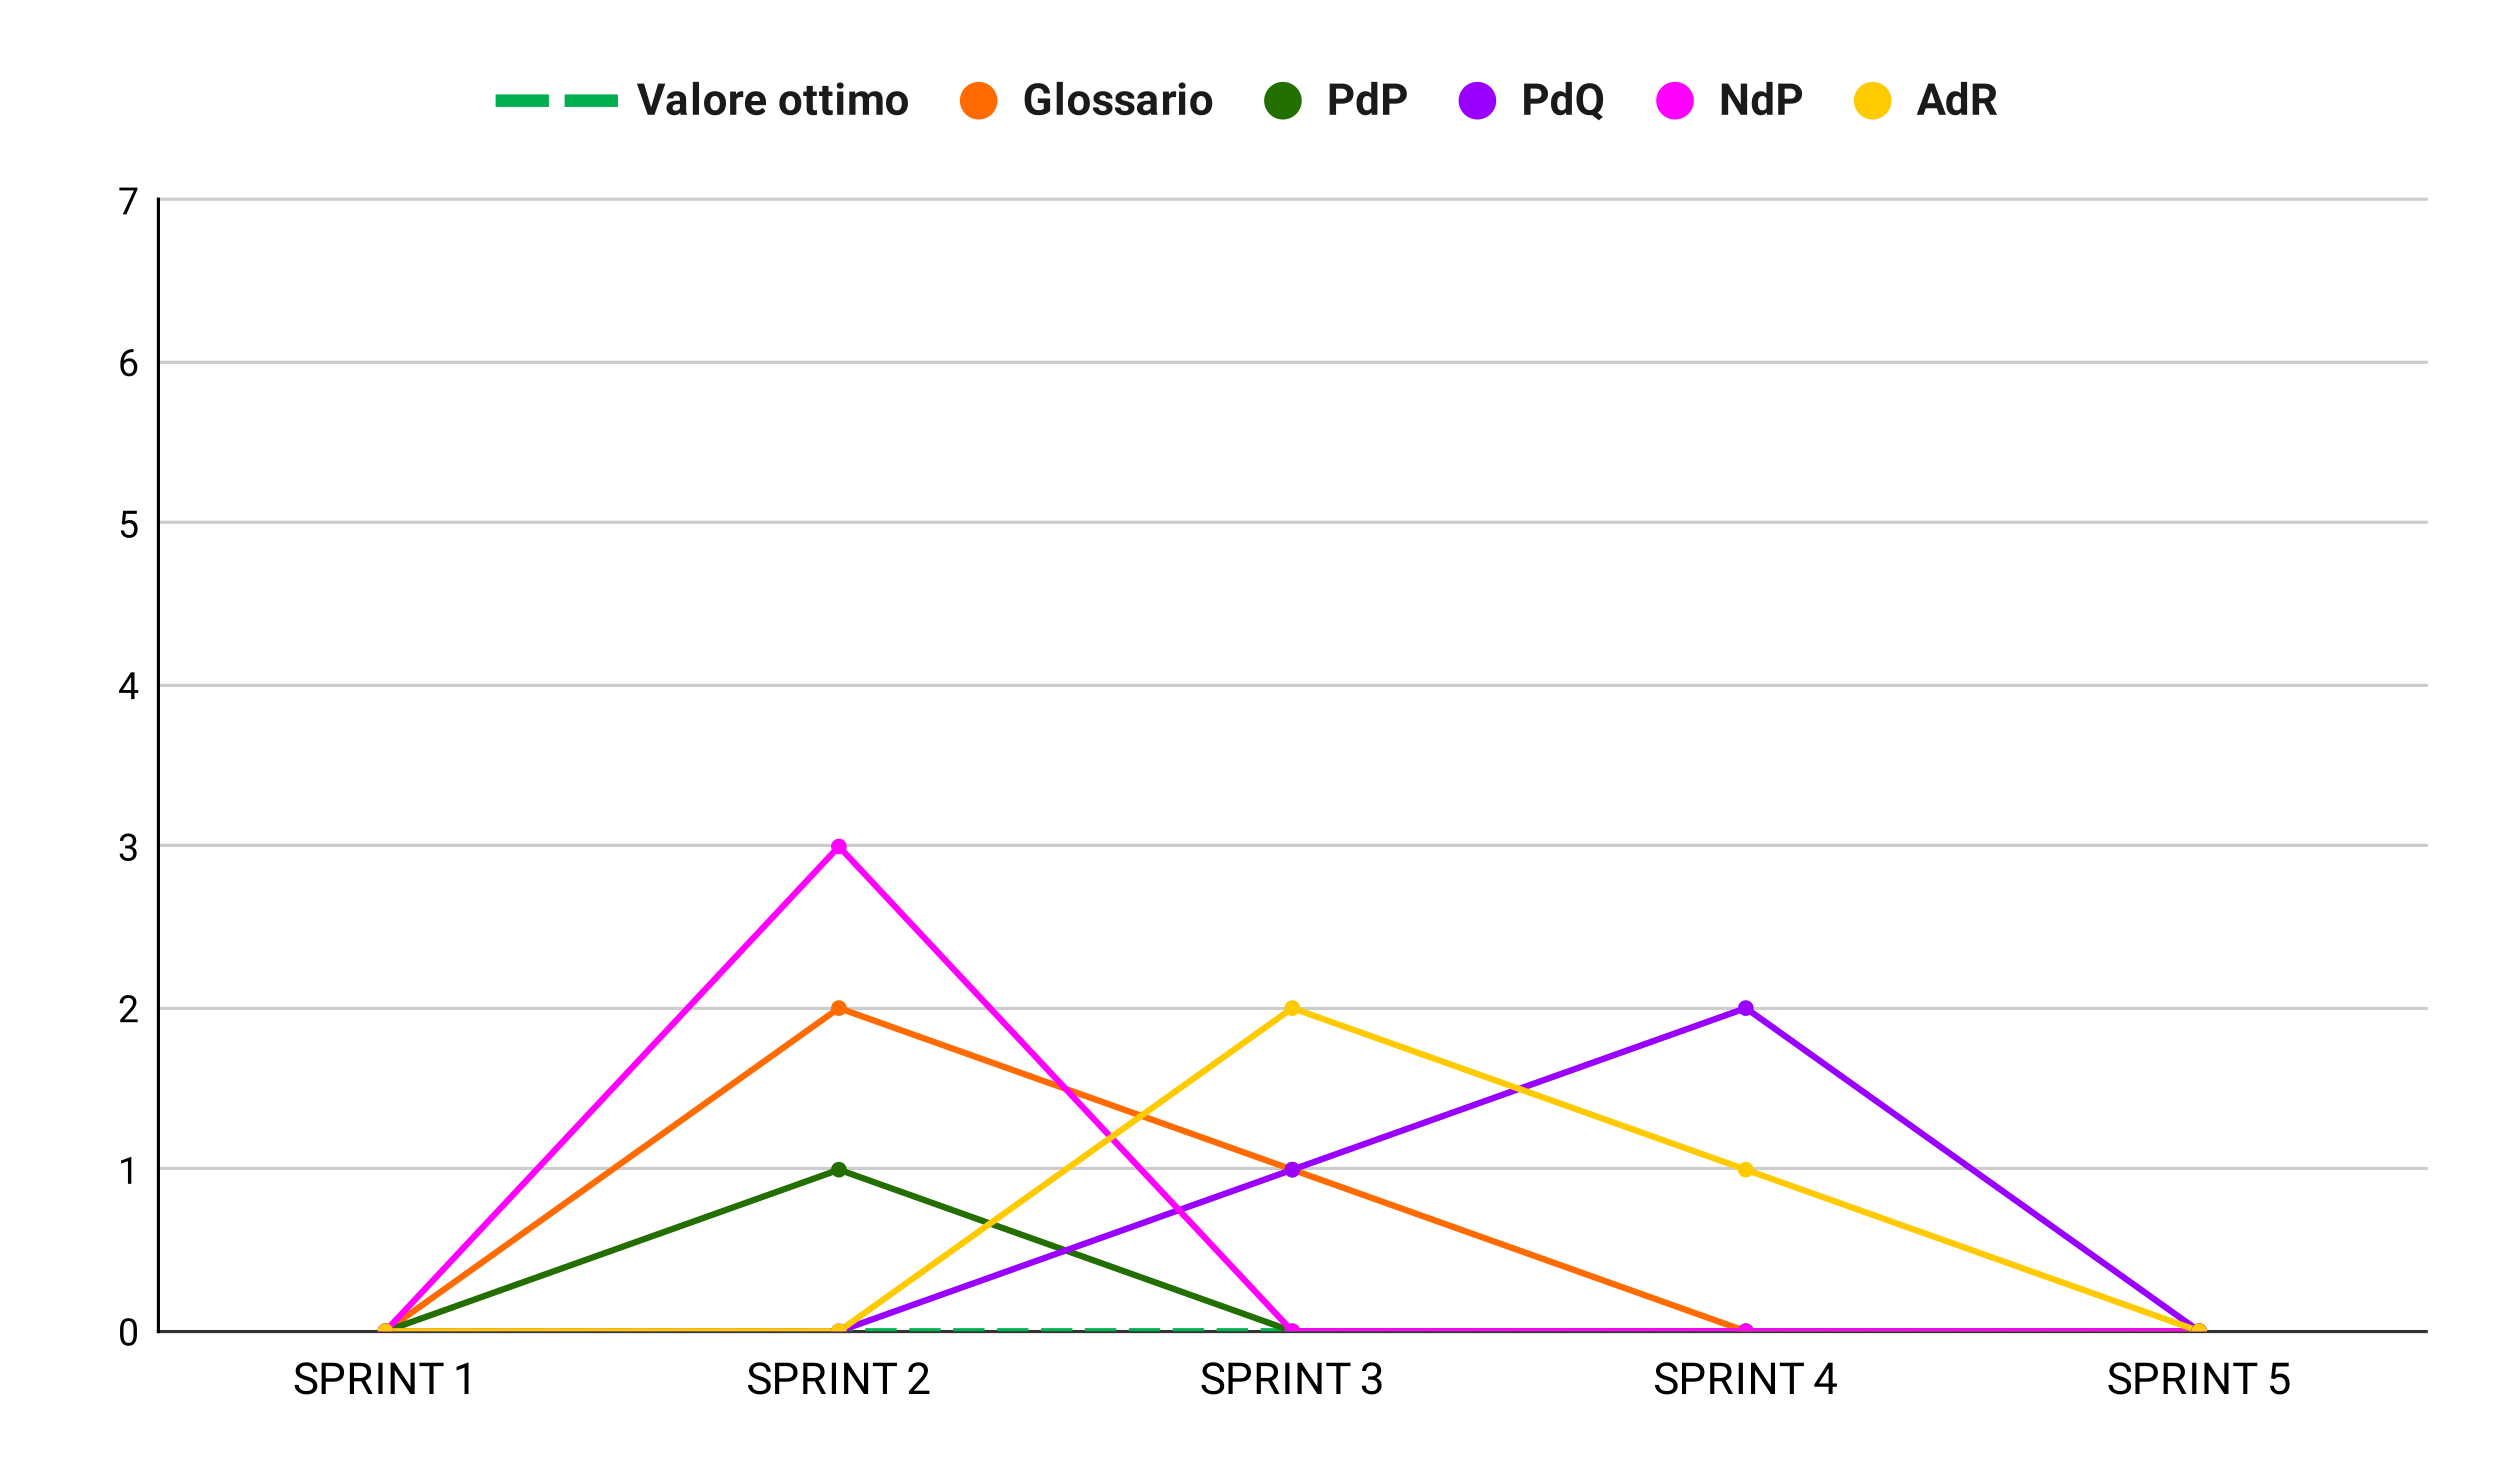 <svg version="1.1" viewBox="0.0 0.0 797.0 472.0" fill="none" stroke="none" stroke-linecap="square" stroke-miterlimit="10" width="797" height="472" xmlns:xlink="http://www.w3.org/1999/xlink" xmlns="http://www.w3.org/2000/svg"><path fill="#ffffff" d="M0 0L797.0 0L797.0 472.0L0 472.0L0 0Z" fill-rule="nonzero"/><path stroke="#333333" stroke-width="1.0" stroke-linecap="butt" d="M50.5 424.5L773.5 424.5" fill-rule="nonzero"/><path stroke="#cccccc" stroke-width="1.0" stroke-linecap="butt" d="M50.5 372.5L773.5 372.5" fill-rule="nonzero"/><path stroke="#cccccc" stroke-width="1.0" stroke-linecap="butt" d="M50.5 321.5L773.5 321.5" fill-rule="nonzero"/><path stroke="#cccccc" stroke-width="1.0" stroke-linecap="butt" d="M50.5 269.5L773.5 269.5" fill-rule="nonzero"/><path stroke="#cccccc" stroke-width="1.0" stroke-linecap="butt" d="M50.5 218.5L773.5 218.5" fill-rule="nonzero"/><path stroke="#cccccc" stroke-width="1.0" stroke-linecap="butt" d="M50.5 166.5L773.5 166.5" fill-rule="nonzero"/><path stroke="#cccccc" stroke-width="1.0" stroke-linecap="butt" d="M50.5 115.5L773.5 115.5" fill-rule="nonzero"/><path stroke="#cccccc" stroke-width="1.0" stroke-linecap="butt" d="M50.5 63.5L773.5 63.5" fill-rule="nonzero"/><path stroke="#000000" stroke-width="1.0" stroke-linecap="butt" d="M50.5 424.5L50.5 63.5" fill-rule="nonzero"/><clipPath id="id_0"><path d="M50.6 63.833L773.4 63.833L773.4 424.4L50.6 424.4L50.6 63.833Z" clip-rule="nonzero"/></clipPath><path stroke="#00b050" stroke-width="2.0" stroke-linecap="butt" stroke-dasharray="8.0,6.0" clip-path="url(#id_0)" d="M122.88 424.4L267.44 424.4L412.0 424.4L556.56 424.4L701.12 424.4" fill-rule="nonzero"/><path stroke="#ff6b00" stroke-width="2.0" stroke-linecap="butt" clip-path="url(#id_0)" d="M122.88 424.4L267.44 321.381L412.0 372.89L556.56 424.4L701.12 424.4" fill-rule="nonzero"/><path stroke="#226f00" stroke-width="2.0" stroke-linecap="butt" clip-path="url(#id_0)" d="M122.88 424.4L267.44 372.89L412.0 424.4L556.56 424.4L701.12 424.4" fill-rule="nonzero"/><path stroke="#9900ff" stroke-width="2.0" stroke-linecap="butt" clip-path="url(#id_0)" d="M122.88 424.4L267.44 424.4L412.0 372.89L556.56 321.381L701.12 424.4" fill-rule="nonzero"/><path stroke="#ff00ff" stroke-width="2.0" stroke-linecap="butt" clip-path="url(#id_0)" d="M122.88 424.4L267.44 269.871L412.0 424.4L556.56 424.4L701.12 424.4" fill-rule="nonzero"/><path stroke="#ffcb00" stroke-width="2.0" stroke-linecap="butt" clip-path="url(#id_0)" d="M122.88 424.4L267.44 424.4L412.0 321.381L556.56 372.89L701.12 424.4" fill-rule="nonzero"/><path fill="#000000" fill-opacity="0.0" clip-path="url(#id_0)" d="M125.88 424.4C125.88 426.057 124.537 427.4 122.88 427.4C121.223 427.4 119.88 426.057 119.88 424.4C119.88 422.743 121.223 421.4 122.88 421.4C124.537 421.4 125.88 422.743 125.88 424.4Z" fill-rule="nonzero"/><path fill="#000000" fill-opacity="0.0" clip-path="url(#id_0)" d="M270.44 424.4C270.44 426.057 269.097 427.4 267.44 427.4C265.783 427.4 264.44 426.057 264.44 424.4C264.44 422.743 265.783 421.4 267.44 421.4C269.097 421.4 270.44 422.743 270.44 424.4Z" fill-rule="nonzero"/><path fill="#000000" fill-opacity="0.0" clip-path="url(#id_0)" d="M415.0 424.4C415.0 426.057 413.657 427.4 412.0 427.4C410.343 427.4 409.0 426.057 409.0 424.4C409.0 422.743 410.343 421.4 412.0 421.4C413.657 421.4 415.0 422.743 415.0 424.4Z" fill-rule="nonzero"/><path fill="#000000" fill-opacity="0.0" clip-path="url(#id_0)" d="M559.56 424.4C559.56 426.057 558.217 427.4 556.56 427.4C554.903 427.4 553.56 426.057 553.56 424.4C553.56 422.743 554.903 421.4 556.56 421.4C558.217 421.4 559.56 422.743 559.56 424.4Z" fill-rule="nonzero"/><path fill="#000000" fill-opacity="0.0" clip-path="url(#id_0)" d="M704.12 424.4C704.12 426.057 702.777 427.4 701.12 427.4C699.463 427.4 698.12 426.057 698.12 424.4C698.12 422.743 699.463 421.4 701.12 421.4C702.777 421.4 704.12 422.743 704.12 424.4Z" fill-rule="nonzero"/><path fill="#ff6b00" clip-path="url(#id_0)" d="M125.38 424.4C125.38 425.781 124.261 426.9 122.88 426.9C121.499 426.9 120.38 425.781 120.38 424.4C120.38 423.019 121.499 421.9 122.88 421.9C124.261 421.9 125.38 423.019 125.38 424.4Z" fill-rule="nonzero"/><path fill="#ff6b00" clip-path="url(#id_0)" d="M269.94 321.381C269.94 322.762 268.821 323.881 267.44 323.881C266.059 323.881 264.94 322.762 264.94 321.381C264.94 320 266.059 318.881 267.44 318.881C268.821 318.881 269.94 320 269.94 321.381Z" fill-rule="nonzero"/><path fill="#ff6b00" clip-path="url(#id_0)" d="M414.5 372.89C414.5 374.271 413.381 375.39 412.0 375.39C410.619 375.39 409.5 374.271 409.5 372.89C409.5 371.51 410.619 370.39 412.0 370.39C413.381 370.39 414.5 371.51 414.5 372.89Z" fill-rule="nonzero"/><path fill="#ff6b00" clip-path="url(#id_0)" d="M559.06 424.4C559.06 425.781 557.941 426.9 556.56 426.9C555.179 426.9 554.06 425.781 554.06 424.4C554.06 423.019 555.179 421.9 556.56 421.9C557.941 421.9 559.06 423.019 559.06 424.4Z" fill-rule="nonzero"/><path fill="#ff6b00" clip-path="url(#id_0)" d="M703.62 424.4C703.62 425.781 702.501 426.9 701.12 426.9C699.739 426.9 698.62 425.781 698.62 424.4C698.62 423.019 699.739 421.9 701.12 421.9C702.501 421.9 703.62 423.019 703.62 424.4Z" fill-rule="nonzero"/><path fill="#226f00" clip-path="url(#id_0)" d="M125.38 424.4C125.38 425.781 124.261 426.9 122.88 426.9C121.499 426.9 120.38 425.781 120.38 424.4C120.38 423.019 121.499 421.9 122.88 421.9C124.261 421.9 125.38 423.019 125.38 424.4Z" fill-rule="nonzero"/><path fill="#226f00" clip-path="url(#id_0)" d="M269.94 372.89C269.94 374.271 268.821 375.39 267.44 375.39C266.059 375.39 264.94 374.271 264.94 372.89C264.94 371.51 266.059 370.39 267.44 370.39C268.821 370.39 269.94 371.51 269.94 372.89Z" fill-rule="nonzero"/><path fill="#226f00" clip-path="url(#id_0)" d="M414.5 424.4C414.5 425.781 413.381 426.9 412.0 426.9C410.619 426.9 409.5 425.781 409.5 424.4C409.5 423.019 410.619 421.9 412.0 421.9C413.381 421.9 414.5 423.019 414.5 424.4Z" fill-rule="nonzero"/><path fill="#226f00" clip-path="url(#id_0)" d="M559.06 424.4C559.06 425.781 557.941 426.9 556.56 426.9C555.179 426.9 554.06 425.781 554.06 424.4C554.06 423.019 555.179 421.9 556.56 421.9C557.941 421.9 559.06 423.019 559.06 424.4Z" fill-rule="nonzero"/><path fill="#226f00" clip-path="url(#id_0)" d="M703.62 424.4C703.62 425.781 702.501 426.9 701.12 426.9C699.739 426.9 698.62 425.781 698.62 424.4C698.62 423.019 699.739 421.9 701.12 421.9C702.501 421.9 703.62 423.019 703.62 424.4Z" fill-rule="nonzero"/><path fill="#9900ff" clip-path="url(#id_0)" d="M125.38 424.4C125.38 425.781 124.261 426.9 122.88 426.9C121.499 426.9 120.38 425.781 120.38 424.4C120.38 423.019 121.499 421.9 122.88 421.9C124.261 421.9 125.38 423.019 125.38 424.4Z" fill-rule="nonzero"/><path fill="#9900ff" clip-path="url(#id_0)" d="M269.94 424.4C269.94 425.781 268.821 426.9 267.44 426.9C266.059 426.9 264.94 425.781 264.94 424.4C264.94 423.019 266.059 421.9 267.44 421.9C268.821 421.9 269.94 423.019 269.94 424.4Z" fill-rule="nonzero"/><path fill="#9900ff" clip-path="url(#id_0)" d="M414.5 372.89C414.5 374.271 413.381 375.39 412.0 375.39C410.619 375.39 409.5 374.271 409.5 372.89C409.5 371.51 410.619 370.39 412.0 370.39C413.381 370.39 414.5 371.51 414.5 372.89Z" fill-rule="nonzero"/><path fill="#9900ff" clip-path="url(#id_0)" d="M559.06 321.381C559.06 322.762 557.941 323.881 556.56 323.881C555.179 323.881 554.06 322.762 554.06 321.381C554.06 320 555.179 318.881 556.56 318.881C557.941 318.881 559.06 320 559.06 321.381Z" fill-rule="nonzero"/><path fill="#9900ff" clip-path="url(#id_0)" d="M703.62 424.4C703.62 425.781 702.501 426.9 701.12 426.9C699.739 426.9 698.62 425.781 698.62 424.4C698.62 423.019 699.739 421.9 701.12 421.9C702.501 421.9 703.62 423.019 703.62 424.4Z" fill-rule="nonzero"/><path fill="#ff00ff" clip-path="url(#id_0)" d="M125.38 424.4C125.38 425.781 124.261 426.9 122.88 426.9C121.499 426.9 120.38 425.781 120.38 424.4C120.38 423.019 121.499 421.9 122.88 421.9C124.261 421.9 125.38 423.019 125.38 424.4Z" fill-rule="nonzero"/><path fill="#ff00ff" clip-path="url(#id_0)" d="M269.94 269.871C269.94 271.252 268.821 272.371 267.44 272.371C266.059 272.371 264.94 271.252 264.94 269.871C264.94 268.491 266.059 267.371 267.44 267.371C268.821 267.371 269.94 268.491 269.94 269.871Z" fill-rule="nonzero"/><path fill="#ff00ff" clip-path="url(#id_0)" d="M414.5 424.4C414.5 425.781 413.381 426.9 412.0 426.9C410.619 426.9 409.5 425.781 409.5 424.4C409.5 423.019 410.619 421.9 412.0 421.9C413.381 421.9 414.5 423.019 414.5 424.4Z" fill-rule="nonzero"/><path fill="#ff00ff" clip-path="url(#id_0)" d="M559.06 424.4C559.06 425.781 557.941 426.9 556.56 426.9C555.179 426.9 554.06 425.781 554.06 424.4C554.06 423.019 555.179 421.9 556.56 421.9C557.941 421.9 559.06 423.019 559.06 424.4Z" fill-rule="nonzero"/><path fill="#ff00ff" clip-path="url(#id_0)" d="M703.62 424.4C703.62 425.781 702.501 426.9 701.12 426.9C699.739 426.9 698.62 425.781 698.62 424.4C698.62 423.019 699.739 421.9 701.12 421.9C702.501 421.9 703.62 423.019 703.62 424.4Z" fill-rule="nonzero"/><path fill="#ffcb00" clip-path="url(#id_0)" d="M125.38 424.4C125.38 425.781 124.261 426.9 122.88 426.9C121.499 426.9 120.38 425.781 120.38 424.4C120.38 423.019 121.499 421.9 122.88 421.9C124.261 421.9 125.38 423.019 125.38 424.4Z" fill-rule="nonzero"/><path fill="#ffcb00" clip-path="url(#id_0)" d="M269.94 424.4C269.94 425.781 268.821 426.9 267.44 426.9C266.059 426.9 264.94 425.781 264.94 424.4C264.94 423.019 266.059 421.9 267.44 421.9C268.821 421.9 269.94 423.019 269.94 424.4Z" fill-rule="nonzero"/><path fill="#ffcb00" clip-path="url(#id_0)" d="M414.5 321.381C414.5 322.762 413.381 323.881 412.0 323.881C410.619 323.881 409.5 322.762 409.5 321.381C409.5 320 410.619 318.881 412.0 318.881C413.381 318.881 414.5 320 414.5 321.381Z" fill-rule="nonzero"/><path fill="#ffcb00" clip-path="url(#id_0)" d="M559.06 372.89C559.06 374.271 557.941 375.39 556.56 375.39C555.179 375.39 554.06 374.271 554.06 372.89C554.06 371.51 555.179 370.39 556.56 370.39C557.941 370.39 559.06 371.51 559.06 372.89Z" fill-rule="nonzero"/><path fill="#ffcb00" clip-path="url(#id_0)" d="M703.62 424.4C703.62 425.781 702.501 426.9 701.12 426.9C699.739 426.9 698.62 425.781 698.62 424.4C698.62 423.019 699.739 421.9 701.12 421.9C702.501 421.9 703.62 423.019 703.62 424.4Z" fill-rule="nonzero"/><path fill="#000000" d="M43.663 423.947L43.663 425.259Q43.663 426.306 43.475 427.025Q43.288 427.744 42.928 428.181Q42.584 428.619 42.084 428.822Q41.6 429.025 40.975 429.025Q40.491 429.025 40.069 428.9Q39.647 428.775 39.319 428.509Q38.991 428.228 38.756 427.791Q38.522 427.353 38.397 426.728Q38.272 426.087 38.272 425.259L38.272 423.947Q38.272 422.9 38.459 422.197Q38.663 421.494 39.006 421.056Q39.366 420.619 39.85 420.431Q40.35 420.244 40.959 420.244Q41.459 420.244 41.881 420.369Q42.303 420.494 42.631 420.759Q42.959 421.009 43.178 421.447Q43.413 421.869 43.538 422.494Q43.663 423.119 43.663 423.947ZM42.569 425.431L42.569 423.775Q42.569 423.197 42.506 422.759Q42.444 422.322 42.303 422.009Q42.178 421.697 41.975 421.509Q41.788 421.322 41.538 421.228Q41.288 421.134 40.959 421.134Q40.584 421.134 40.272 421.275Q39.975 421.416 39.772 421.728Q39.569 422.041 39.459 422.556Q39.366 423.056 39.366 423.775L39.366 425.431Q39.366 426.009 39.428 426.447Q39.506 426.884 39.631 427.212Q39.772 427.525 39.959 427.728Q40.163 427.931 40.413 428.025Q40.663 428.119 40.975 428.119Q41.381 428.119 41.678 427.978Q41.975 427.822 42.178 427.494Q42.381 427.166 42.475 426.666Q42.569 426.15 42.569 425.431Z" fill-rule="nonzero"/><path fill="#000000" d="M41.866 368.812L41.866 377.39L40.788 377.39L40.788 370.172L38.6 370.969L38.6 369.984L41.709 368.812L41.866 368.812Z" fill-rule="nonzero"/><path fill="#000000" d="M43.897 324.99L43.897 325.881L38.319 325.881L38.319 325.1L41.116 321.99Q41.631 321.412 41.913 321.022Q42.194 320.615 42.303 320.303Q42.428 319.975 42.428 319.647Q42.428 319.225 42.256 318.881Q42.084 318.537 41.741 318.334Q41.413 318.115 40.928 318.115Q40.366 318.115 39.991 318.35Q39.616 318.568 39.428 318.959Q39.241 319.35 39.241 319.85L38.147 319.85Q38.147 319.131 38.459 318.537Q38.788 317.943 39.397 317.584Q40.022 317.225 40.928 317.225Q41.741 317.225 42.319 317.522Q42.897 317.803 43.194 318.318Q43.506 318.818 43.506 319.506Q43.506 319.881 43.381 320.272Q43.256 320.647 43.038 321.037Q42.819 321.412 42.522 321.787Q42.241 322.147 41.913 322.506L39.616 324.99L43.897 324.99Z" fill-rule="nonzero"/><path fill="#000000" d="M39.897 269.575L40.663 269.575Q41.241 269.575 41.6 269.387Q41.975 269.184 42.163 268.856Q42.35 268.528 42.35 268.106Q42.35 267.621 42.178 267.293Q42.022 266.95 41.694 266.778Q41.366 266.606 40.866 266.606Q40.397 266.606 40.053 266.793Q39.709 266.965 39.506 267.293Q39.319 267.621 39.319 268.075L38.225 268.075Q38.225 267.418 38.553 266.887Q38.881 266.356 39.475 266.043Q40.069 265.715 40.866 265.715Q41.631 265.715 42.209 265.996Q42.788 266.262 43.116 266.809Q43.444 267.34 43.444 268.137Q43.444 268.465 43.288 268.825Q43.131 269.184 42.819 269.512Q42.506 269.825 42.006 270.028Q41.522 270.231 40.819 270.231L39.897 270.231L39.897 269.575ZM39.897 270.465L39.897 269.809L40.819 269.809Q41.631 269.809 42.163 270.012Q42.694 270.2 43.006 270.528Q43.319 270.84 43.444 271.231Q43.569 271.606 43.569 271.996Q43.569 272.59 43.366 273.059Q43.163 273.512 42.788 273.84Q42.428 274.153 41.928 274.325Q41.444 274.496 40.866 274.496Q40.303 274.496 39.819 274.34Q39.334 274.168 38.959 273.871Q38.584 273.575 38.366 273.137Q38.163 272.684 38.163 272.121L39.241 272.121Q39.241 272.559 39.428 272.903Q39.631 273.231 39.991 273.418Q40.366 273.59 40.866 273.59Q41.366 273.59 41.725 273.418Q42.084 273.246 42.272 272.903Q42.475 272.543 42.475 272.012Q42.475 271.481 42.256 271.137Q42.038 270.793 41.616 270.637Q41.209 270.465 40.663 270.465L39.897 270.465Z" fill-rule="nonzero"/><path fill="#000000" d="M44.069 219.987L44.069 220.878L37.913 220.878L37.913 220.237L41.725 214.331L42.616 214.331L41.663 216.034L39.147 219.987L44.069 219.987ZM42.881 214.331L42.881 222.862L41.803 222.862L41.803 214.331L42.881 214.331Z" fill-rule="nonzero"/><path fill="#000000" d="M39.678 167.29L38.819 167.071L39.241 162.821L43.616 162.821L43.616 163.821L40.163 163.821L39.897 166.149Q40.131 166.009 40.491 165.899Q40.866 165.774 41.334 165.774Q41.913 165.774 42.381 165.977Q42.85 166.181 43.178 166.556Q43.522 166.931 43.694 167.462Q43.866 167.977 43.866 168.634Q43.866 169.243 43.694 169.759Q43.538 170.274 43.194 170.665Q42.866 171.04 42.35 171.259Q41.85 171.477 41.163 171.477Q40.647 171.477 40.194 171.337Q39.741 171.181 39.366 170.884Q39.006 170.587 38.788 170.149Q38.569 169.712 38.506 169.102L39.538 169.102Q39.6 169.587 39.803 169.915Q40.022 170.243 40.366 170.415Q40.709 170.571 41.163 170.571Q41.553 170.571 41.85 170.446Q42.147 170.306 42.35 170.056Q42.569 169.806 42.678 169.446Q42.788 169.087 42.788 168.649Q42.788 168.243 42.663 167.899Q42.553 167.556 42.334 167.306Q42.116 167.04 41.803 166.899Q41.491 166.743 41.069 166.743Q40.538 166.743 40.256 166.899Q39.975 167.04 39.678 167.29Z" fill-rule="nonzero"/><path fill="#000000" d="M42.475 111.296L42.569 111.296L42.569 112.218L42.475 112.218Q41.616 112.218 41.022 112.499Q40.444 112.78 40.1 113.249Q39.772 113.702 39.616 114.296Q39.475 114.874 39.475 115.468L39.475 116.718Q39.475 117.28 39.6 117.718Q39.741 118.155 39.975 118.468Q40.209 118.765 40.506 118.921Q40.803 119.062 41.116 119.062Q41.491 119.062 41.788 118.921Q42.084 118.78 42.288 118.515Q42.491 118.249 42.584 117.905Q42.694 117.546 42.694 117.108Q42.694 116.733 42.6 116.374Q42.506 116.015 42.319 115.749Q42.131 115.468 41.834 115.312Q41.538 115.14 41.147 115.14Q40.694 115.14 40.303 115.358Q39.913 115.577 39.663 115.937Q39.413 116.296 39.381 116.702L38.803 116.702Q38.897 116.046 39.116 115.577Q39.334 115.108 39.678 114.812Q40.022 114.515 40.428 114.39Q40.85 114.249 41.319 114.249Q41.959 114.249 42.413 114.499Q42.881 114.733 43.178 115.14Q43.491 115.53 43.631 116.03Q43.772 116.53 43.772 117.062Q43.772 117.655 43.6 118.187Q43.428 118.718 43.084 119.124Q42.756 119.515 42.256 119.749Q41.772 119.968 41.116 119.968Q40.428 119.968 39.913 119.687Q39.397 119.39 39.053 118.921Q38.725 118.437 38.553 117.858Q38.381 117.28 38.381 116.687L38.381 116.171Q38.381 115.265 38.553 114.405Q38.741 113.53 39.194 112.827Q39.647 112.124 40.444 111.718Q41.241 111.296 42.475 111.296Z" fill-rule="nonzero"/><path fill="#000000" d="M43.819 59.802L43.819 60.411L40.288 68.333L39.147 68.333L42.678 60.693L38.053 60.693L38.053 59.802L43.819 59.802Z" fill-rule="nonzero"/><path fill="#000000" d="M99.833 441.884Q99.833 441.541 99.724 441.275Q99.63 440.994 99.364 440.775Q99.099 440.556 98.63 440.369Q98.177 440.166 97.474 439.962Q96.739 439.744 96.146 439.478Q95.552 439.197 95.114 438.853Q94.692 438.494 94.474 438.056Q94.255 437.603 94.255 437.009Q94.255 436.431 94.489 435.947Q94.724 435.447 95.177 435.087Q95.63 434.712 96.239 434.509Q96.864 434.306 97.63 434.306Q98.755 434.306 99.536 434.744Q100.317 435.166 100.724 435.853Q101.146 436.541 101.146 437.322L99.833 437.322Q99.833 436.759 99.583 436.322Q99.349 435.884 98.864 435.634Q98.38 435.384 97.63 435.384Q96.927 435.384 96.458 435.603Q96.005 435.806 95.786 436.181Q95.567 436.541 95.567 437.009Q95.567 437.322 95.692 437.587Q95.833 437.837 96.114 438.056Q96.396 438.275 96.833 438.462Q97.286 438.634 97.896 438.806Q98.739 439.041 99.349 439.337Q99.974 439.634 100.364 440.009Q100.771 440.369 100.958 440.837Q101.161 441.291 101.161 441.869Q101.161 442.478 100.911 442.978Q100.677 443.462 100.208 443.822Q99.755 444.166 99.114 444.353Q98.474 444.541 97.692 444.541Q97.005 444.541 96.333 444.353Q95.677 444.15 95.13 443.775Q94.583 443.384 94.255 442.822Q93.927 442.259 93.927 441.509L95.239 441.509Q95.239 442.025 95.442 442.4Q95.646 442.759 95.989 443.009Q96.333 443.244 96.771 443.353Q97.208 443.462 97.692 443.462Q98.38 443.462 98.864 443.275Q99.349 443.087 99.583 442.728Q99.833 442.369 99.833 441.884ZM106.208 440.494L103.552 440.494L103.552 439.416L106.208 439.416Q106.974 439.416 107.458 439.181Q107.942 438.931 108.161 438.494Q108.38 438.056 108.38 437.494Q108.38 436.978 108.161 436.541Q107.942 436.087 107.458 435.806Q106.974 435.525 106.208 435.525L103.849 435.525L103.849 444.4L102.536 444.4L102.536 434.447L106.208 434.447Q107.333 434.447 108.114 434.837Q108.896 435.228 109.286 435.916Q109.692 436.603 109.692 437.478Q109.692 438.431 109.286 439.119Q108.896 439.791 108.114 440.15Q107.333 440.494 106.208 440.494ZM111.536 434.447L114.833 434.447Q115.958 434.447 116.724 434.791Q117.505 435.134 117.911 435.806Q118.317 436.462 118.317 437.431Q118.317 438.119 118.036 438.681Q117.771 439.244 117.239 439.634Q116.724 440.025 116.021 440.228L115.646 440.369L112.552 440.369L112.536 439.291L114.864 439.291Q115.583 439.291 116.052 439.041Q116.521 438.791 116.755 438.369Q117.005 437.947 117.005 437.431Q117.005 436.853 116.771 436.431Q116.552 435.994 116.067 435.759Q115.583 435.525 114.833 435.525L112.849 435.525L112.849 444.4L111.536 444.4L111.536 434.447ZM117.349 444.4L114.927 439.884L116.302 439.884L118.755 444.322L118.755 444.4L117.349 444.4ZM121.958 434.447L121.958 444.4L120.63 444.4L120.63 434.447L121.958 434.447ZM132.192 434.447L132.192 444.4L130.864 444.4L125.849 436.728L125.849 444.4L124.536 444.4L124.536 434.447L125.849 434.447L130.88 442.15L130.88 434.447L132.192 434.447ZM138.208 434.447L138.208 444.4L136.911 444.4L136.911 434.447L138.208 434.447ZM141.411 434.447L141.411 435.525L133.724 435.525L133.724 434.447L141.411 434.447ZM149.364 434.384L149.364 444.4L148.099 444.4L148.099 435.978L145.552 436.9L145.552 435.759L149.161 434.384L149.364 434.384Z" fill-rule="nonzero"/><path fill="#000000" d="M244.393 441.884Q244.393 441.541 244.284 441.275Q244.19 440.994 243.924 440.775Q243.659 440.556 243.19 440.369Q242.737 440.166 242.034 439.962Q241.299 439.744 240.706 439.478Q240.112 439.197 239.674 438.853Q239.252 438.494 239.034 438.056Q238.815 437.603 238.815 437.009Q238.815 436.431 239.049 435.947Q239.284 435.447 239.737 435.087Q240.19 434.712 240.799 434.509Q241.424 434.306 242.19 434.306Q243.315 434.306 244.096 434.744Q244.877 435.166 245.284 435.853Q245.706 436.541 245.706 437.322L244.393 437.322Q244.393 436.759 244.143 436.322Q243.909 435.884 243.424 435.634Q242.94 435.384 242.19 435.384Q241.487 435.384 241.018 435.603Q240.565 435.806 240.346 436.181Q240.127 436.541 240.127 437.009Q240.127 437.322 240.252 437.587Q240.393 437.837 240.674 438.056Q240.956 438.275 241.393 438.462Q241.846 438.634 242.456 438.806Q243.299 439.041 243.909 439.337Q244.534 439.634 244.924 440.009Q245.331 440.369 245.518 440.837Q245.721 441.291 245.721 441.869Q245.721 442.478 245.471 442.978Q245.237 443.462 244.768 443.822Q244.315 444.166 243.674 444.353Q243.034 444.541 242.252 444.541Q241.565 444.541 240.893 444.353Q240.237 444.15 239.69 443.775Q239.143 443.384 238.815 442.822Q238.487 442.259 238.487 441.509L239.799 441.509Q239.799 442.025 240.002 442.4Q240.206 442.759 240.549 443.009Q240.893 443.244 241.331 443.353Q241.768 443.462 242.252 443.462Q242.94 443.462 243.424 443.275Q243.909 443.087 244.143 442.728Q244.393 442.369 244.393 441.884ZM250.768 440.494L248.112 440.494L248.112 439.416L250.768 439.416Q251.534 439.416 252.018 439.181Q252.502 438.931 252.721 438.494Q252.94 438.056 252.94 437.494Q252.94 436.978 252.721 436.541Q252.502 436.087 252.018 435.806Q251.534 435.525 250.768 435.525L248.409 435.525L248.409 444.4L247.096 444.4L247.096 434.447L250.768 434.447Q251.893 434.447 252.674 434.837Q253.456 435.228 253.846 435.916Q254.252 436.603 254.252 437.478Q254.252 438.431 253.846 439.119Q253.456 439.791 252.674 440.15Q251.893 440.494 250.768 440.494ZM256.096 434.447L259.393 434.447Q260.518 434.447 261.284 434.791Q262.065 435.134 262.471 435.806Q262.877 436.462 262.877 437.431Q262.877 438.119 262.596 438.681Q262.331 439.244 261.799 439.634Q261.284 440.025 260.581 440.228L260.206 440.369L257.112 440.369L257.096 439.291L259.424 439.291Q260.143 439.291 260.612 439.041Q261.081 438.791 261.315 438.369Q261.565 437.947 261.565 437.431Q261.565 436.853 261.331 436.431Q261.112 435.994 260.627 435.759Q260.143 435.525 259.393 435.525L257.409 435.525L257.409 444.4L256.096 444.4L256.096 434.447ZM261.909 444.4L259.487 439.884L260.862 439.884L263.315 444.322L263.315 444.4L261.909 444.4ZM266.518 434.447L266.518 444.4L265.19 444.4L265.19 434.447L266.518 434.447ZM276.752 434.447L276.752 444.4L275.424 444.4L270.409 436.728L270.409 444.4L269.096 444.4L269.096 434.447L270.409 434.447L275.44 442.15L275.44 434.447L276.752 434.447ZM282.768 434.447L282.768 444.4L281.471 444.4L281.471 434.447L282.768 434.447ZM285.971 434.447L285.971 435.525L278.284 435.525L278.284 434.447L285.971 434.447ZM296.284 443.353L296.284 444.4L289.768 444.4L289.768 443.494L293.034 439.853Q293.643 439.197 293.971 438.728Q294.299 438.259 294.424 437.884Q294.565 437.509 294.565 437.119Q294.565 436.634 294.362 436.228Q294.159 435.822 293.768 435.587Q293.377 435.353 292.831 435.353Q292.174 435.353 291.721 435.619Q291.284 435.869 291.065 436.322Q290.846 436.775 290.846 437.369L289.581 437.369Q289.581 436.525 289.94 435.837Q290.315 435.134 291.034 434.728Q291.768 434.306 292.831 434.306Q293.768 434.306 294.44 434.65Q295.112 434.978 295.471 435.572Q295.831 436.166 295.831 436.962Q295.831 437.4 295.674 437.853Q295.534 438.306 295.268 438.759Q295.018 439.197 294.674 439.634Q294.346 440.056 293.971 440.462L291.299 443.353L296.284 443.353Z" fill-rule="nonzero"/><path fill="#000000" d="M388.953 441.884Q388.953 441.541 388.844 441.275Q388.75 440.994 388.484 440.775Q388.219 440.556 387.75 440.369Q387.297 440.166 386.594 439.962Q385.859 439.744 385.266 439.478Q384.672 439.197 384.234 438.853Q383.812 438.494 383.594 438.056Q383.375 437.603 383.375 437.009Q383.375 436.431 383.609 435.947Q383.844 435.447 384.297 435.087Q384.75 434.712 385.359 434.509Q385.984 434.306 386.75 434.306Q387.875 434.306 388.656 434.744Q389.438 435.166 389.844 435.853Q390.266 436.541 390.266 437.322L388.953 437.322Q388.953 436.759 388.703 436.322Q388.469 435.884 387.984 435.634Q387.5 435.384 386.75 435.384Q386.047 435.384 385.578 435.603Q385.125 435.806 384.906 436.181Q384.688 436.541 384.688 437.009Q384.688 437.322 384.812 437.587Q384.953 437.837 385.234 438.056Q385.516 438.275 385.953 438.462Q386.406 438.634 387.016 438.806Q387.859 439.041 388.469 439.337Q389.094 439.634 389.484 440.009Q389.891 440.369 390.078 440.837Q390.281 441.291 390.281 441.869Q390.281 442.478 390.031 442.978Q389.797 443.462 389.328 443.822Q388.875 444.166 388.234 444.353Q387.594 444.541 386.812 444.541Q386.125 444.541 385.453 444.353Q384.797 444.15 384.25 443.775Q383.703 443.384 383.375 442.822Q383.047 442.259 383.047 441.509L384.359 441.509Q384.359 442.025 384.562 442.4Q384.766 442.759 385.109 443.009Q385.453 443.244 385.891 443.353Q386.328 443.462 386.812 443.462Q387.5 443.462 387.984 443.275Q388.469 443.087 388.703 442.728Q388.953 442.369 388.953 441.884ZM395.328 440.494L392.672 440.494L392.672 439.416L395.328 439.416Q396.094 439.416 396.578 439.181Q397.062 438.931 397.281 438.494Q397.5 438.056 397.5 437.494Q397.5 436.978 397.281 436.541Q397.062 436.087 396.578 435.806Q396.094 435.525 395.328 435.525L392.969 435.525L392.969 444.4L391.656 444.4L391.656 434.447L395.328 434.447Q396.453 434.447 397.234 434.837Q398.016 435.228 398.406 435.916Q398.812 436.603 398.812 437.478Q398.812 438.431 398.406 439.119Q398.016 439.791 397.234 440.15Q396.453 440.494 395.328 440.494ZM400.656 434.447L403.953 434.447Q405.078 434.447 405.844 434.791Q406.625 435.134 407.031 435.806Q407.438 436.462 407.438 437.431Q407.438 438.119 407.156 438.681Q406.891 439.244 406.359 439.634Q405.844 440.025 405.141 440.228L404.766 440.369L401.672 440.369L401.656 439.291L403.984 439.291Q404.703 439.291 405.172 439.041Q405.641 438.791 405.875 438.369Q406.125 437.947 406.125 437.431Q406.125 436.853 405.891 436.431Q405.672 435.994 405.188 435.759Q404.703 435.525 403.953 435.525L401.969 435.525L401.969 444.4L400.656 444.4L400.656 434.447ZM406.469 444.4L404.047 439.884L405.422 439.884L407.875 444.322L407.875 444.4L406.469 444.4ZM411.078 434.447L411.078 444.4L409.75 444.4L409.75 434.447L411.078 434.447ZM421.312 434.447L421.312 444.4L419.984 444.4L414.969 436.728L414.969 444.4L413.656 444.4L413.656 434.447L414.969 434.447L420.0 442.15L420.0 434.447L421.312 434.447ZM427.328 434.447L427.328 444.4L426.031 444.4L426.031 434.447L427.328 434.447ZM430.531 434.447L430.531 435.525L422.844 435.525L422.844 434.447L430.531 434.447ZM436.172 438.806L437.078 438.806Q437.734 438.806 438.172 438.587Q438.609 438.353 438.812 437.978Q439.031 437.587 439.031 437.103Q439.031 436.525 438.844 436.134Q438.656 435.744 438.266 435.556Q437.891 435.353 437.297 435.353Q436.766 435.353 436.359 435.556Q435.953 435.759 435.719 436.15Q435.5 436.525 435.5 437.056L434.234 437.056Q434.234 436.291 434.609 435.666Q435.0 435.041 435.688 434.681Q436.391 434.306 437.297 434.306Q438.203 434.306 438.875 434.634Q439.562 434.947 439.938 435.572Q440.312 436.197 440.312 437.119Q440.312 437.509 440.125 437.931Q439.953 438.353 439.594 438.728Q439.234 439.087 438.641 439.337Q438.062 439.572 437.25 439.572L436.172 439.572L436.172 438.806ZM436.172 439.837L436.172 439.087L437.25 439.087Q438.203 439.087 438.828 439.306Q439.453 439.525 439.812 439.916Q440.172 440.291 440.312 440.744Q440.453 441.181 440.453 441.619Q440.453 442.322 440.219 442.869Q439.984 443.4 439.562 443.775Q439.141 444.15 438.562 444.353Q437.984 444.541 437.312 444.541Q436.656 444.541 436.078 444.353Q435.516 444.166 435.078 443.822Q434.641 443.462 434.391 442.947Q434.156 442.431 434.156 441.775L435.422 441.775Q435.422 442.291 435.641 442.681Q435.875 443.072 436.297 443.291Q436.734 443.494 437.312 443.494Q437.891 443.494 438.312 443.291Q438.734 443.087 438.953 442.681Q439.188 442.275 439.188 441.65Q439.188 441.025 438.922 440.634Q438.672 440.228 438.188 440.041Q437.719 439.837 437.078 439.837L436.172 439.837Z" fill-rule="nonzero"/><path fill="#000000" d="M533.513 441.884Q533.513 441.541 533.404 441.275Q533.31 440.994 533.044 440.775Q532.779 440.556 532.31 440.369Q531.857 440.166 531.154 439.962Q530.419 439.744 529.826 439.478Q529.232 439.197 528.794 438.853Q528.372 438.494 528.154 438.056Q527.935 437.603 527.935 437.009Q527.935 436.431 528.169 435.947Q528.404 435.447 528.857 435.087Q529.31 434.712 529.919 434.509Q530.544 434.306 531.31 434.306Q532.435 434.306 533.216 434.744Q533.997 435.166 534.404 435.853Q534.826 436.541 534.826 437.322L533.513 437.322Q533.513 436.759 533.263 436.322Q533.029 435.884 532.544 435.634Q532.06 435.384 531.31 435.384Q530.607 435.384 530.138 435.603Q529.685 435.806 529.466 436.181Q529.247 436.541 529.247 437.009Q529.247 437.322 529.372 437.587Q529.513 437.837 529.794 438.056Q530.076 438.275 530.513 438.462Q530.966 438.634 531.576 438.806Q532.419 439.041 533.029 439.337Q533.654 439.634 534.044 440.009Q534.451 440.369 534.638 440.837Q534.841 441.291 534.841 441.869Q534.841 442.478 534.591 442.978Q534.357 443.462 533.888 443.822Q533.435 444.166 532.794 444.353Q532.154 444.541 531.372 444.541Q530.685 444.541 530.013 444.353Q529.357 444.15 528.81 443.775Q528.263 443.384 527.935 442.822Q527.607 442.259 527.607 441.509L528.919 441.509Q528.919 442.025 529.122 442.4Q529.326 442.759 529.669 443.009Q530.013 443.244 530.451 443.353Q530.888 443.462 531.372 443.462Q532.06 443.462 532.544 443.275Q533.029 443.087 533.263 442.728Q533.513 442.369 533.513 441.884ZM539.888 440.494L537.232 440.494L537.232 439.416L539.888 439.416Q540.654 439.416 541.138 439.181Q541.622 438.931 541.841 438.494Q542.06 438.056 542.06 437.494Q542.06 436.978 541.841 436.541Q541.622 436.087 541.138 435.806Q540.654 435.525 539.888 435.525L537.529 435.525L537.529 444.4L536.216 444.4L536.216 434.447L539.888 434.447Q541.013 434.447 541.794 434.837Q542.576 435.228 542.966 435.916Q543.372 436.603 543.372 437.478Q543.372 438.431 542.966 439.119Q542.576 439.791 541.794 440.15Q541.013 440.494 539.888 440.494ZM545.216 434.447L548.513 434.447Q549.638 434.447 550.404 434.791Q551.185 435.134 551.591 435.806Q551.997 436.462 551.997 437.431Q551.997 438.119 551.716 438.681Q551.451 439.244 550.919 439.634Q550.404 440.025 549.701 440.228L549.326 440.369L546.232 440.369L546.216 439.291L548.544 439.291Q549.263 439.291 549.732 439.041Q550.201 438.791 550.435 438.369Q550.685 437.947 550.685 437.431Q550.685 436.853 550.451 436.431Q550.232 435.994 549.747 435.759Q549.263 435.525 548.513 435.525L546.529 435.525L546.529 444.4L545.216 444.4L545.216 434.447ZM551.029 444.4L548.607 439.884L549.982 439.884L552.435 444.322L552.435 444.4L551.029 444.4ZM555.638 434.447L555.638 444.4L554.31 444.4L554.31 434.447L555.638 434.447ZM565.872 434.447L565.872 444.4L564.544 444.4L559.529 436.728L559.529 444.4L558.216 444.4L558.216 434.447L559.529 434.447L564.56 442.15L564.56 434.447L565.872 434.447ZM571.888 434.447L571.888 444.4L570.591 444.4L570.591 434.447L571.888 434.447ZM575.091 434.447L575.091 435.525L567.404 435.525L567.404 434.447L575.091 434.447ZM585.607 441.056L585.607 442.087L578.419 442.087L578.419 441.337L582.872 434.447L583.919 434.447L582.81 436.447L579.857 441.056L585.607 441.056ZM584.232 434.447L584.232 444.4L582.966 444.4L582.966 434.447L584.232 434.447Z" fill-rule="nonzero"/><path fill="#000000" d="M678.073 441.884Q678.073 441.541 677.964 441.275Q677.87 440.994 677.604 440.775Q677.339 440.556 676.87 440.369Q676.417 440.166 675.714 439.962Q674.979 439.744 674.386 439.478Q673.792 439.197 673.354 438.853Q672.933 438.494 672.714 438.056Q672.495 437.603 672.495 437.009Q672.495 436.431 672.729 435.947Q672.964 435.447 673.417 435.087Q673.87 434.712 674.479 434.509Q675.104 434.306 675.87 434.306Q676.995 434.306 677.776 434.744Q678.558 435.166 678.964 435.853Q679.386 436.541 679.386 437.322L678.073 437.322Q678.073 436.759 677.823 436.322Q677.589 435.884 677.104 435.634Q676.62 435.384 675.87 435.384Q675.167 435.384 674.698 435.603Q674.245 435.806 674.026 436.181Q673.808 436.541 673.808 437.009Q673.808 437.322 673.933 437.587Q674.073 437.837 674.354 438.056Q674.636 438.275 675.073 438.462Q675.526 438.634 676.136 438.806Q676.979 439.041 677.589 439.337Q678.214 439.634 678.604 440.009Q679.011 440.369 679.198 440.837Q679.401 441.291 679.401 441.869Q679.401 442.478 679.151 442.978Q678.917 443.462 678.448 443.822Q677.995 444.166 677.354 444.353Q676.714 444.541 675.933 444.541Q675.245 444.541 674.573 444.353Q673.917 444.15 673.37 443.775Q672.823 443.384 672.495 442.822Q672.167 442.259 672.167 441.509L673.479 441.509Q673.479 442.025 673.683 442.4Q673.886 442.759 674.229 443.009Q674.573 443.244 675.011 443.353Q675.448 443.462 675.933 443.462Q676.62 443.462 677.104 443.275Q677.589 443.087 677.823 442.728Q678.073 442.369 678.073 441.884ZM684.448 440.494L681.792 440.494L681.792 439.416L684.448 439.416Q685.214 439.416 685.698 439.181Q686.183 438.931 686.401 438.494Q686.62 438.056 686.62 437.494Q686.62 436.978 686.401 436.541Q686.183 436.087 685.698 435.806Q685.214 435.525 684.448 435.525L682.089 435.525L682.089 444.4L680.776 444.4L680.776 434.447L684.448 434.447Q685.573 434.447 686.354 434.837Q687.136 435.228 687.526 435.916Q687.933 436.603 687.933 437.478Q687.933 438.431 687.526 439.119Q687.136 439.791 686.354 440.15Q685.573 440.494 684.448 440.494ZM689.776 434.447L693.073 434.447Q694.198 434.447 694.964 434.791Q695.745 435.134 696.151 435.806Q696.558 436.462 696.558 437.431Q696.558 438.119 696.276 438.681Q696.011 439.244 695.479 439.634Q694.964 440.025 694.261 440.228L693.886 440.369L690.792 440.369L690.776 439.291L693.104 439.291Q693.823 439.291 694.292 439.041Q694.761 438.791 694.995 438.369Q695.245 437.947 695.245 437.431Q695.245 436.853 695.011 436.431Q694.792 435.994 694.308 435.759Q693.823 435.525 693.073 435.525L691.089 435.525L691.089 444.4L689.776 444.4L689.776 434.447ZM695.589 444.4L693.167 439.884L694.542 439.884L696.995 444.322L696.995 444.4L695.589 444.4ZM700.198 434.447L700.198 444.4L698.87 444.4L698.87 434.447L700.198 434.447ZM710.433 434.447L710.433 444.4L709.104 444.4L704.089 436.728L704.089 444.4L702.776 444.4L702.776 434.447L704.089 434.447L709.12 442.15L709.12 434.447L710.433 434.447ZM716.448 434.447L716.448 444.4L715.151 444.4L715.151 434.447L716.448 434.447ZM719.651 434.447L719.651 435.525L711.964 435.525L711.964 434.447L719.651 434.447ZM725.042 439.666L724.042 439.4L724.542 434.447L729.636 434.447L729.636 435.619L725.604 435.619L725.308 438.322Q725.573 438.166 725.995 438.025Q726.417 437.884 726.964 437.884Q727.651 437.884 728.198 438.134Q728.745 438.369 729.136 438.806Q729.526 439.244 729.729 439.853Q729.933 440.462 729.933 441.228Q729.933 441.947 729.729 442.556Q729.542 443.15 729.151 443.603Q728.761 444.041 728.167 444.291Q727.589 444.541 726.776 444.541Q726.183 444.541 725.636 444.369Q725.104 444.197 724.683 443.853Q724.261 443.509 723.995 442.994Q723.745 442.478 723.667 441.775L724.87 441.775Q724.964 442.337 725.198 442.728Q725.448 443.103 725.839 443.306Q726.245 443.494 726.776 443.494Q727.229 443.494 727.573 443.337Q727.933 443.181 728.167 442.884Q728.417 442.587 728.542 442.181Q728.667 441.759 728.667 441.244Q728.667 440.775 728.526 440.369Q728.401 439.962 728.136 439.666Q727.886 439.369 727.511 439.197Q727.151 439.025 726.667 439.025Q726.042 439.025 725.714 439.197Q725.386 439.369 725.042 439.666Z" fill-rule="nonzero"/><path stroke="#00b050" stroke-width="4.0" stroke-linecap="butt" stroke-dasharray="13.0,9.0" d="M160.0 32.1L195.0 32.1" fill-rule="nonzero"/><path fill="#1a1a1a" d="M207.484 34.522L209.828 26.647L212.109 26.647L208.641 36.6L207.141 36.6L207.484 34.522ZM205.312 26.647L207.656 34.522L208.016 36.6L206.5 36.6L203.047 26.647L205.312 26.647ZM216.766 34.928L216.766 31.631Q216.766 31.287 216.641 31.037Q216.531 30.772 216.281 30.631Q216.047 30.475 215.656 30.475Q215.328 30.475 215.078 30.6Q214.844 30.709 214.719 30.928Q214.594 31.131 214.594 31.397L212.625 31.397Q212.625 30.928 212.844 30.506Q213.062 30.084 213.469 29.756Q213.891 29.428 214.469 29.256Q215.047 29.069 215.766 29.069Q216.625 29.069 217.297 29.366Q217.969 29.647 218.344 30.225Q218.734 30.787 218.734 31.647L218.734 34.819Q218.734 35.428 218.812 35.819Q218.891 36.194 219.031 36.491L219.031 36.6L217.047 36.6Q216.906 36.303 216.828 35.85Q216.766 35.397 216.766 34.928ZM217.016 32.1L217.031 33.209L215.938 33.209Q215.547 33.209 215.25 33.303Q214.969 33.381 214.781 33.553Q214.594 33.709 214.5 33.928Q214.422 34.131 214.422 34.381Q214.422 34.631 214.531 34.834Q214.656 35.038 214.875 35.163Q215.094 35.272 215.391 35.272Q215.828 35.272 216.156 35.1Q216.484 34.913 216.672 34.663Q216.859 34.397 216.859 34.163L217.375 34.991Q217.266 35.272 217.078 35.584Q216.891 35.881 216.609 36.147Q216.328 36.397 215.922 36.569Q215.516 36.741 214.953 36.741Q214.25 36.741 213.672 36.459Q213.109 36.163 212.781 35.663Q212.453 35.163 212.453 34.522Q212.453 33.944 212.672 33.491Q212.891 33.038 213.312 32.725Q213.75 32.413 214.391 32.256Q215.031 32.1 215.875 32.1L217.016 32.1ZM222.844 26.1L222.844 36.6L220.875 36.6L220.875 26.1L222.844 26.1ZM224.453 32.975L224.453 32.834Q224.453 32.022 224.688 31.334Q224.922 30.647 225.359 30.147Q225.812 29.631 226.453 29.35Q227.109 29.069 227.938 29.069Q228.781 29.069 229.438 29.35Q230.094 29.631 230.547 30.147Q231.0 30.647 231.219 31.334Q231.453 32.022 231.453 32.834L231.453 32.975Q231.453 33.788 231.219 34.475Q231.0 35.163 230.547 35.678Q230.094 36.178 229.438 36.459Q228.797 36.741 227.953 36.741Q227.125 36.741 226.469 36.459Q225.812 36.178 225.359 35.678Q224.922 35.163 224.688 34.475Q224.453 33.788 224.453 32.975ZM226.422 32.834L226.422 32.975Q226.422 33.444 226.5 33.85Q226.578 34.241 226.766 34.553Q226.953 34.85 227.234 35.022Q227.531 35.194 227.953 35.194Q228.375 35.194 228.656 35.022Q228.953 34.85 229.125 34.553Q229.312 34.241 229.391 33.85Q229.484 33.444 229.484 32.975L229.484 32.834Q229.484 32.381 229.391 31.991Q229.312 31.584 229.125 31.272Q228.953 30.959 228.656 30.787Q228.359 30.6 227.938 30.6Q227.531 30.6 227.234 30.787Q226.953 30.959 226.766 31.272Q226.578 31.584 226.5 31.991Q226.422 32.381 226.422 32.834ZM234.734 30.819L234.734 36.6L232.766 36.6L232.766 29.209L234.625 29.209L234.734 30.819ZM236.969 29.162L236.922 30.975Q236.781 30.959 236.578 30.944Q236.375 30.928 236.219 30.928Q235.797 30.928 235.484 31.037Q235.188 31.131 234.984 31.334Q234.797 31.537 234.688 31.834Q234.594 32.131 234.578 32.506L234.188 32.381Q234.188 31.678 234.328 31.069Q234.469 30.459 234.734 30.006Q235.016 29.553 235.422 29.319Q235.828 29.069 236.344 29.069Q236.516 29.069 236.688 29.1Q236.859 29.116 236.969 29.162ZM241.172 36.741Q240.312 36.741 239.625 36.459Q238.938 36.178 238.453 35.694Q237.984 35.194 237.734 34.553Q237.484 33.897 237.484 33.147L237.484 32.881Q237.484 32.038 237.719 31.35Q237.969 30.647 238.406 30.131Q238.859 29.616 239.5 29.35Q240.141 29.069 240.953 29.069Q241.734 29.069 242.344 29.334Q242.953 29.584 243.359 30.069Q243.781 30.537 243.984 31.209Q244.203 31.881 244.203 32.694L244.203 33.506L238.328 33.506L238.328 32.194L242.266 32.194L242.266 32.053Q242.266 31.631 242.125 31.319Q241.984 30.991 241.688 30.803Q241.391 30.6 240.938 30.6Q240.547 30.6 240.266 30.772Q239.984 30.944 239.797 31.256Q239.625 31.569 239.547 31.975Q239.469 32.381 239.469 32.881L239.469 33.147Q239.469 33.6 239.594 33.975Q239.719 34.35 239.953 34.631Q240.188 34.897 240.516 35.053Q240.859 35.194 241.297 35.194Q241.828 35.194 242.281 34.991Q242.75 34.788 243.078 34.35L244.047 35.397Q243.812 35.725 243.406 36.038Q243.016 36.35 242.453 36.553Q241.891 36.741 241.172 36.741ZM248.453 32.975L248.453 32.834Q248.453 32.022 248.688 31.334Q248.922 30.647 249.359 30.147Q249.812 29.631 250.453 29.35Q251.109 29.069 251.938 29.069Q252.781 29.069 253.438 29.35Q254.094 29.631 254.547 30.147Q255.0 30.647 255.219 31.334Q255.453 32.022 255.453 32.834L255.453 32.975Q255.453 33.788 255.219 34.475Q255.0 35.163 254.547 35.678Q254.094 36.178 253.438 36.459Q252.797 36.741 251.953 36.741Q251.125 36.741 250.469 36.459Q249.812 36.178 249.359 35.678Q248.922 35.163 248.688 34.475Q248.453 33.788 248.453 32.975ZM250.422 32.834L250.422 32.975Q250.422 33.444 250.5 33.85Q250.578 34.241 250.766 34.553Q250.953 34.85 251.234 35.022Q251.531 35.194 251.953 35.194Q252.375 35.194 252.656 35.022Q252.953 34.85 253.125 34.553Q253.312 34.241 253.391 33.85Q253.484 33.444 253.484 32.975L253.484 32.834Q253.484 32.381 253.391 31.991Q253.312 31.584 253.125 31.272Q252.953 30.959 252.656 30.787Q252.359 30.6 251.938 30.6Q251.531 30.6 251.234 30.787Q250.953 30.959 250.766 31.272Q250.578 31.584 250.5 31.991Q250.422 32.381 250.422 32.834ZM260.391 29.209L260.391 30.6L256.078 30.6L256.078 29.209L260.391 29.209ZM257.156 27.381L259.125 27.381L259.125 34.366Q259.125 34.694 259.203 34.866Q259.281 35.038 259.453 35.1Q259.625 35.163 259.891 35.163Q260.078 35.163 260.219 35.147Q260.375 35.131 260.469 35.116L260.484 36.553Q260.219 36.647 259.922 36.694Q259.641 36.741 259.281 36.741Q258.625 36.741 258.141 36.522Q257.672 36.303 257.406 35.834Q257.156 35.35 257.156 34.569L257.156 27.381ZM265.391 29.209L265.391 30.6L261.078 30.6L261.078 29.209L265.391 29.209ZM262.156 27.381L264.125 27.381L264.125 34.366Q264.125 34.694 264.203 34.866Q264.281 35.038 264.453 35.1Q264.625 35.163 264.891 35.163Q265.078 35.163 265.219 35.147Q265.375 35.131 265.469 35.116L265.484 36.553Q265.219 36.647 264.922 36.694Q264.641 36.741 264.281 36.741Q263.625 36.741 263.141 36.522Q262.672 36.303 262.406 35.834Q262.156 35.35 262.156 34.569L262.156 27.381ZM268.844 29.209L268.844 36.6L266.875 36.6L266.875 29.209L268.844 29.209ZM266.75 27.272Q266.75 26.85 267.047 26.569Q267.344 26.287 267.859 26.287Q268.359 26.287 268.656 26.569Q268.953 26.85 268.953 27.272Q268.953 27.709 268.656 27.991Q268.359 28.272 267.859 28.272Q267.344 28.272 267.047 27.991Q266.75 27.709 266.75 27.272ZM272.734 30.741L272.734 36.6L270.766 36.6L270.766 29.209L272.609 29.209L272.734 30.741ZM272.453 32.647L271.922 32.647Q271.922 31.866 272.109 31.225Q272.297 30.569 272.656 30.084Q273.016 29.6 273.562 29.334Q274.109 29.069 274.812 29.069Q275.312 29.069 275.719 29.225Q276.125 29.366 276.422 29.678Q276.719 29.975 276.875 30.475Q277.047 30.975 277.047 31.662L277.047 36.6L275.078 36.6L275.078 31.881Q275.078 31.381 274.938 31.116Q274.812 30.834 274.562 30.725Q274.312 30.616 273.953 30.616Q273.578 30.616 273.297 30.772Q273.016 30.928 272.828 31.209Q272.641 31.475 272.547 31.85Q272.453 32.225 272.453 32.647ZM276.859 32.413L276.156 32.506Q276.156 31.787 276.328 31.162Q276.516 30.537 276.875 30.069Q277.234 29.6 277.766 29.334Q278.312 29.069 279.0 29.069Q279.531 29.069 279.969 29.225Q280.406 29.381 280.719 29.709Q281.031 30.037 281.203 30.569Q281.375 31.1 281.375 31.881L281.375 36.6L279.391 36.6L279.391 31.881Q279.391 31.366 279.25 31.1Q279.125 30.819 278.875 30.725Q278.625 30.616 278.281 30.616Q277.938 30.616 277.656 30.756Q277.391 30.897 277.219 31.147Q277.047 31.381 276.953 31.709Q276.859 32.038 276.859 32.413ZM282.453 32.975L282.453 32.834Q282.453 32.022 282.688 31.334Q282.922 30.647 283.359 30.147Q283.812 29.631 284.453 29.35Q285.109 29.069 285.938 29.069Q286.781 29.069 287.438 29.35Q288.094 29.631 288.547 30.147Q289.0 30.647 289.219 31.334Q289.453 32.022 289.453 32.834L289.453 32.975Q289.453 33.788 289.219 34.475Q289.0 35.163 288.547 35.678Q288.094 36.178 287.438 36.459Q286.797 36.741 285.953 36.741Q285.125 36.741 284.469 36.459Q283.812 36.178 283.359 35.678Q282.922 35.163 282.688 34.475Q282.453 33.788 282.453 32.975ZM284.422 32.834L284.422 32.975Q284.422 33.444 284.5 33.85Q284.578 34.241 284.766 34.553Q284.953 34.85 285.234 35.022Q285.531 35.194 285.953 35.194Q286.375 35.194 286.656 35.022Q286.953 34.85 287.125 34.553Q287.312 34.241 287.391 33.85Q287.484 33.444 287.484 32.975L287.484 32.834Q287.484 32.381 287.391 31.991Q287.312 31.584 287.125 31.272Q286.953 30.959 286.656 30.787Q286.359 30.6 285.938 30.6Q285.531 30.6 285.234 30.787Q284.953 30.959 284.766 31.272Q284.578 31.584 284.5 31.991Q284.422 32.381 284.422 32.834Z" fill-rule="nonzero"/><path fill="#ff6b00" d="M318.0 32.1C318.0 35.414 315.314 38.1 312.0 38.1C308.686 38.1 306.0 35.414 306.0 32.1C306.0 28.786 308.686 26.1 312.0 26.1C315.314 26.1 318.0 28.786 318.0 32.1Z" fill-rule="nonzero"/><path fill="#1a1a1a" d="M334.781 31.397L334.781 35.334Q334.547 35.616 334.062 35.944Q333.578 36.272 332.812 36.506Q332.047 36.741 330.953 36.741Q330.0 36.741 329.203 36.428Q328.406 36.1 327.828 35.491Q327.266 34.866 326.953 33.975Q326.656 33.084 326.656 31.944L326.656 31.319Q326.656 30.162 326.953 29.272Q327.25 28.381 327.797 27.772Q328.359 27.147 329.125 26.834Q329.891 26.506 330.812 26.506Q332.125 26.506 332.953 26.928Q333.781 27.35 334.219 28.1Q334.672 28.834 334.766 29.787L332.781 29.787Q332.703 29.272 332.484 28.897Q332.281 28.522 331.891 28.319Q331.5 28.1 330.875 28.1Q330.359 28.1 329.953 28.319Q329.562 28.522 329.281 28.928Q329.016 29.319 328.875 29.928Q328.734 30.522 328.734 31.303L328.734 31.944Q328.734 32.709 328.875 33.319Q329.031 33.913 329.328 34.319Q329.625 34.725 330.062 34.928Q330.5 35.131 331.078 35.131Q331.562 35.131 331.891 35.053Q332.219 34.975 332.422 34.866Q332.625 34.741 332.734 34.631L332.734 32.866L330.859 32.866L330.859 31.397L334.781 31.397ZM338.844 26.1L338.844 36.6L336.875 36.6L336.875 26.1L338.844 26.1ZM340.453 32.975L340.453 32.834Q340.453 32.022 340.688 31.334Q340.922 30.647 341.359 30.147Q341.812 29.631 342.453 29.35Q343.109 29.069 343.938 29.069Q344.781 29.069 345.438 29.35Q346.094 29.631 346.547 30.147Q347.0 30.647 347.219 31.334Q347.453 32.022 347.453 32.834L347.453 32.975Q347.453 33.788 347.219 34.475Q347.0 35.163 346.547 35.678Q346.094 36.178 345.438 36.459Q344.797 36.741 343.953 36.741Q343.125 36.741 342.469 36.459Q341.812 36.178 341.359 35.678Q340.922 35.163 340.688 34.475Q340.453 33.788 340.453 32.975ZM342.422 32.834L342.422 32.975Q342.422 33.444 342.5 33.85Q342.578 34.241 342.766 34.553Q342.953 34.85 343.234 35.022Q343.531 35.194 343.953 35.194Q344.375 35.194 344.656 35.022Q344.953 34.85 345.125 34.553Q345.312 34.241 345.391 33.85Q345.484 33.444 345.484 32.975L345.484 32.834Q345.484 32.381 345.391 31.991Q345.312 31.584 345.125 31.272Q344.953 30.959 344.656 30.787Q344.359 30.6 343.938 30.6Q343.531 30.6 343.234 30.787Q342.953 30.959 342.766 31.272Q342.578 31.584 342.5 31.991Q342.422 32.381 342.422 32.834ZM352.766 34.553Q352.766 34.35 352.641 34.178Q352.516 34.006 352.188 33.866Q351.859 33.709 351.234 33.584Q350.672 33.459 350.188 33.272Q349.703 33.084 349.344 32.819Q349.0 32.553 348.797 32.194Q348.609 31.819 348.609 31.35Q348.609 30.881 348.812 30.475Q349.016 30.069 349.391 29.756Q349.766 29.428 350.312 29.256Q350.875 29.069 351.562 29.069Q352.531 29.069 353.219 29.381Q353.906 29.678 354.281 30.225Q354.656 30.756 354.656 31.444L352.688 31.444Q352.688 31.147 352.562 30.928Q352.453 30.694 352.203 30.569Q351.953 30.428 351.562 30.428Q351.234 30.428 350.984 30.537Q350.75 30.647 350.625 30.834Q350.5 31.022 350.5 31.256Q350.5 31.428 350.562 31.569Q350.641 31.694 350.797 31.803Q350.969 31.912 351.234 32.006Q351.5 32.1 351.891 32.163Q352.688 32.334 353.312 32.6Q353.938 32.866 354.297 33.319Q354.672 33.756 354.672 34.475Q354.672 34.975 354.453 35.381Q354.234 35.788 353.828 36.1Q353.422 36.397 352.844 36.569Q352.281 36.741 351.562 36.741Q350.531 36.741 349.812 36.366Q349.109 35.991 348.734 35.428Q348.375 34.85 348.375 34.256L350.25 34.256Q350.25 34.663 350.438 34.913Q350.641 35.147 350.938 35.256Q351.25 35.366 351.609 35.366Q352.0 35.366 352.25 35.272Q352.5 35.163 352.625 34.975Q352.766 34.788 352.766 34.553ZM359.766 34.553Q359.766 34.35 359.641 34.178Q359.516 34.006 359.188 33.866Q358.859 33.709 358.234 33.584Q357.672 33.459 357.188 33.272Q356.703 33.084 356.344 32.819Q356.0 32.553 355.797 32.194Q355.609 31.819 355.609 31.35Q355.609 30.881 355.812 30.475Q356.016 30.069 356.391 29.756Q356.766 29.428 357.312 29.256Q357.875 29.069 358.562 29.069Q359.531 29.069 360.219 29.381Q360.906 29.678 361.281 30.225Q361.656 30.756 361.656 31.444L359.688 31.444Q359.688 31.147 359.562 30.928Q359.453 30.694 359.203 30.569Q358.953 30.428 358.562 30.428Q358.234 30.428 357.984 30.537Q357.75 30.647 357.625 30.834Q357.5 31.022 357.5 31.256Q357.5 31.428 357.562 31.569Q357.641 31.694 357.797 31.803Q357.969 31.912 358.234 32.006Q358.5 32.1 358.891 32.163Q359.688 32.334 360.312 32.6Q360.938 32.866 361.297 33.319Q361.672 33.756 361.672 34.475Q361.672 34.975 361.453 35.381Q361.234 35.788 360.828 36.1Q360.422 36.397 359.844 36.569Q359.281 36.741 358.562 36.741Q357.531 36.741 356.812 36.366Q356.109 35.991 355.734 35.428Q355.375 34.85 355.375 34.256L357.25 34.256Q357.25 34.663 357.438 34.913Q357.641 35.147 357.938 35.256Q358.25 35.366 358.609 35.366Q359.0 35.366 359.25 35.272Q359.5 35.163 359.625 34.975Q359.766 34.788 359.766 34.553ZM366.766 34.928L366.766 31.631Q366.766 31.287 366.641 31.037Q366.531 30.772 366.281 30.631Q366.047 30.475 365.656 30.475Q365.328 30.475 365.078 30.6Q364.844 30.709 364.719 30.928Q364.594 31.131 364.594 31.397L362.625 31.397Q362.625 30.928 362.844 30.506Q363.062 30.084 363.469 29.756Q363.891 29.428 364.469 29.256Q365.047 29.069 365.766 29.069Q366.625 29.069 367.297 29.366Q367.969 29.647 368.344 30.225Q368.734 30.787 368.734 31.647L368.734 34.819Q368.734 35.428 368.812 35.819Q368.891 36.194 369.031 36.491L369.031 36.6L367.047 36.6Q366.906 36.303 366.828 35.85Q366.766 35.397 366.766 34.928ZM367.016 32.1L367.031 33.209L365.938 33.209Q365.547 33.209 365.25 33.303Q364.969 33.381 364.781 33.553Q364.594 33.709 364.5 33.928Q364.422 34.131 364.422 34.381Q364.422 34.631 364.531 34.834Q364.656 35.038 364.875 35.163Q365.094 35.272 365.391 35.272Q365.828 35.272 366.156 35.1Q366.484 34.913 366.672 34.663Q366.859 34.397 366.859 34.163L367.375 34.991Q367.266 35.272 367.078 35.584Q366.891 35.881 366.609 36.147Q366.328 36.397 365.922 36.569Q365.516 36.741 364.953 36.741Q364.25 36.741 363.672 36.459Q363.109 36.163 362.781 35.663Q362.453 35.163 362.453 34.522Q362.453 33.944 362.672 33.491Q362.891 33.038 363.312 32.725Q363.75 32.413 364.391 32.256Q365.031 32.1 365.875 32.1L367.016 32.1ZM372.734 30.819L372.734 36.6L370.766 36.6L370.766 29.209L372.625 29.209L372.734 30.819ZM374.969 29.162L374.922 30.975Q374.781 30.959 374.578 30.944Q374.375 30.928 374.219 30.928Q373.797 30.928 373.484 31.037Q373.188 31.131 372.984 31.334Q372.797 31.537 372.688 31.834Q372.594 32.131 372.578 32.506L372.188 32.381Q372.188 31.678 372.328 31.069Q372.469 30.459 372.734 30.006Q373.016 29.553 373.422 29.319Q373.828 29.069 374.344 29.069Q374.516 29.069 374.688 29.1Q374.859 29.116 374.969 29.162ZM377.844 29.209L377.844 36.6L375.875 36.6L375.875 29.209L377.844 29.209ZM375.75 27.272Q375.75 26.85 376.047 26.569Q376.344 26.287 376.859 26.287Q377.359 26.287 377.656 26.569Q377.953 26.85 377.953 27.272Q377.953 27.709 377.656 27.991Q377.359 28.272 376.859 28.272Q376.344 28.272 376.047 27.991Q375.75 27.709 375.75 27.272ZM379.453 32.975L379.453 32.834Q379.453 32.022 379.688 31.334Q379.922 30.647 380.359 30.147Q380.812 29.631 381.453 29.35Q382.109 29.069 382.938 29.069Q383.781 29.069 384.438 29.35Q385.094 29.631 385.547 30.147Q386.0 30.647 386.219 31.334Q386.453 32.022 386.453 32.834L386.453 32.975Q386.453 33.788 386.219 34.475Q386.0 35.163 385.547 35.678Q385.094 36.178 384.438 36.459Q383.797 36.741 382.953 36.741Q382.125 36.741 381.469 36.459Q380.812 36.178 380.359 35.678Q379.922 35.163 379.688 34.475Q379.453 33.788 379.453 32.975ZM381.422 32.834L381.422 32.975Q381.422 33.444 381.5 33.85Q381.578 34.241 381.766 34.553Q381.953 34.85 382.234 35.022Q382.531 35.194 382.953 35.194Q383.375 35.194 383.656 35.022Q383.953 34.85 384.125 34.553Q384.312 34.241 384.391 33.85Q384.484 33.444 384.484 32.975L384.484 32.834Q384.484 32.381 384.391 31.991Q384.312 31.584 384.125 31.272Q383.953 30.959 383.656 30.787Q383.359 30.6 382.938 30.6Q382.531 30.6 382.234 30.787Q381.953 30.959 381.766 31.272Q381.578 31.584 381.5 31.991Q381.422 32.381 381.422 32.834Z" fill-rule="nonzero"/><path fill="#226f00" d="M415.0 32.1C415.0 35.414 412.314 38.1 409.0 38.1C405.686 38.1 403.0 35.414 403.0 32.1C403.0 28.786 405.686 26.1 409.0 26.1C412.314 26.1 415.0 28.786 415.0 32.1Z" fill-rule="nonzero"/><path fill="#1a1a1a" d="M427.766 33.053L425.234 33.053L425.234 31.459L427.766 31.459Q428.359 31.459 428.719 31.272Q429.094 31.069 429.266 30.725Q429.438 30.366 429.438 29.928Q429.438 29.491 429.266 29.116Q429.094 28.725 428.719 28.491Q428.359 28.256 427.766 28.256L425.938 28.256L425.938 36.6L423.891 36.6L423.891 26.647L427.766 26.647Q428.938 26.647 429.766 27.069Q430.609 27.491 431.047 28.225Q431.5 28.959 431.5 29.912Q431.5 30.881 431.047 31.584Q430.609 32.288 429.766 32.678Q428.938 33.053 427.766 33.053ZM437.141 34.991L437.141 26.1L439.109 26.1L439.109 36.6L437.328 36.6L437.141 34.991ZM432.453 32.991L432.453 32.85Q432.453 32.006 432.641 31.319Q432.844 30.616 433.203 30.116Q433.578 29.616 434.109 29.35Q434.656 29.069 435.344 29.069Q436.0 29.069 436.484 29.35Q436.984 29.616 437.328 30.116Q437.672 30.616 437.875 31.303Q438.094 31.975 438.188 32.788L438.188 33.1Q438.094 33.866 437.875 34.538Q437.672 35.194 437.328 35.694Q436.984 36.194 436.484 36.475Q436.0 36.741 435.344 36.741Q434.641 36.741 434.109 36.459Q433.578 36.178 433.203 35.678Q432.844 35.163 432.641 34.491Q432.453 33.803 432.453 32.991ZM434.422 32.85L434.422 32.991Q434.422 33.444 434.5 33.85Q434.578 34.241 434.734 34.553Q434.906 34.85 435.172 35.022Q435.453 35.178 435.828 35.178Q436.344 35.178 436.672 34.959Q437.0 34.725 437.172 34.319Q437.344 33.913 437.375 33.397L437.375 32.491Q437.359 32.069 437.25 31.725Q437.156 31.381 436.969 31.131Q436.781 30.881 436.5 30.756Q436.219 30.616 435.844 30.616Q435.469 30.616 435.188 30.787Q434.922 30.959 434.75 31.272Q434.578 31.569 434.5 31.975Q434.422 32.381 434.422 32.85ZM444.766 33.053L442.234 33.053L442.234 31.459L444.766 31.459Q445.359 31.459 445.719 31.272Q446.094 31.069 446.266 30.725Q446.438 30.366 446.438 29.928Q446.438 29.491 446.266 29.116Q446.094 28.725 445.719 28.491Q445.359 28.256 444.766 28.256L442.938 28.256L442.938 36.6L440.891 36.6L440.891 26.647L444.766 26.647Q445.938 26.647 446.766 27.069Q447.609 27.491 448.047 28.225Q448.5 28.959 448.5 29.912Q448.5 30.881 448.047 31.584Q447.609 32.288 446.766 32.678Q445.938 33.053 444.766 33.053Z" fill-rule="nonzero"/><path fill="#9900ff" d="M477.0 32.1C477.0 35.414 474.314 38.1 471.0 38.1C467.686 38.1 465.0 35.414 465.0 32.1C465.0 28.786 467.686 26.1 471.0 26.1C474.314 26.1 477.0 28.786 477.0 32.1Z" fill-rule="nonzero"/><path fill="#1a1a1a" d="M489.766 33.053L487.234 33.053L487.234 31.459L489.766 31.459Q490.359 31.459 490.719 31.272Q491.094 31.069 491.266 30.725Q491.438 30.366 491.438 29.928Q491.438 29.491 491.266 29.116Q491.094 28.725 490.719 28.491Q490.359 28.256 489.766 28.256L487.938 28.256L487.938 36.6L485.891 36.6L485.891 26.647L489.766 26.647Q490.938 26.647 491.766 27.069Q492.609 27.491 493.047 28.225Q493.5 28.959 493.5 29.912Q493.5 30.881 493.047 31.584Q492.609 32.288 491.766 32.678Q490.938 33.053 489.766 33.053ZM499.141 34.991L499.141 26.1L501.109 26.1L501.109 36.6L499.328 36.6L499.141 34.991ZM494.453 32.991L494.453 32.85Q494.453 32.006 494.641 31.319Q494.844 30.616 495.203 30.116Q495.578 29.616 496.109 29.35Q496.656 29.069 497.344 29.069Q498.0 29.069 498.484 29.35Q498.984 29.616 499.328 30.116Q499.672 30.616 499.875 31.303Q500.094 31.975 500.188 32.788L500.188 33.1Q500.094 33.866 499.875 34.538Q499.672 35.194 499.328 35.694Q498.984 36.194 498.484 36.475Q498.0 36.741 497.344 36.741Q496.641 36.741 496.109 36.459Q495.578 36.178 495.203 35.678Q494.844 35.163 494.641 34.491Q494.453 33.803 494.453 32.991ZM496.422 32.85L496.422 32.991Q496.422 33.444 496.5 33.85Q496.578 34.241 496.734 34.553Q496.906 34.85 497.172 35.022Q497.453 35.178 497.828 35.178Q498.344 35.178 498.672 34.959Q499.0 34.725 499.172 34.319Q499.344 33.913 499.375 33.397L499.375 32.491Q499.359 32.069 499.25 31.725Q499.156 31.381 498.969 31.131Q498.781 30.881 498.5 30.756Q498.219 30.616 497.844 30.616Q497.469 30.616 497.188 30.787Q496.922 30.959 496.75 31.272Q496.578 31.569 496.5 31.975Q496.422 32.381 496.422 32.85ZM508.297 35.116L510.984 37.256L509.703 38.381L507.047 36.241L508.297 35.116ZM511.062 31.397L511.062 31.866Q511.062 32.991 510.75 33.897Q510.453 34.803 509.875 35.444Q509.312 36.069 508.531 36.413Q507.766 36.741 506.828 36.741Q505.891 36.741 505.109 36.413Q504.328 36.069 503.766 35.444Q503.203 34.803 502.891 33.897Q502.578 32.991 502.578 31.866L502.578 31.397Q502.578 30.256 502.891 29.35Q503.203 28.444 503.75 27.819Q504.312 27.178 505.094 26.85Q505.875 26.506 506.812 26.506Q507.75 26.506 508.531 26.85Q509.312 27.178 509.875 27.819Q510.438 28.444 510.75 29.35Q511.062 30.256 511.062 31.397ZM508.984 31.866L508.984 31.381Q508.984 30.584 508.828 29.991Q508.688 29.381 508.406 28.975Q508.141 28.553 507.734 28.35Q507.328 28.147 506.812 28.147Q506.297 28.147 505.891 28.35Q505.484 28.553 505.203 28.975Q504.938 29.381 504.797 29.991Q504.656 30.584 504.656 31.381L504.656 31.866Q504.656 32.647 504.797 33.256Q504.938 33.866 505.219 34.272Q505.5 34.678 505.906 34.897Q506.312 35.116 506.828 35.116Q507.344 35.116 507.734 34.897Q508.141 34.678 508.422 34.272Q508.703 33.866 508.844 33.256Q508.984 32.647 508.984 31.866Z" fill-rule="nonzero"/><path fill="#ff00ff" d="M540.0 32.1C540.0 35.414 537.314 38.1 534.0 38.1C530.686 38.1 528.0 35.414 528.0 32.1C528.0 28.786 530.686 26.1 534.0 26.1C537.314 26.1 540.0 28.786 540.0 32.1Z" fill-rule="nonzero"/><path fill="#1a1a1a" d="M556.984 26.647L556.984 36.6L554.938 36.6L550.938 29.928L550.938 36.6L548.891 36.6L548.891 26.647L550.938 26.647L554.953 33.319L554.953 26.647L556.984 26.647ZM563.141 34.991L563.141 26.1L565.109 26.1L565.109 36.6L563.328 36.6L563.141 34.991ZM558.453 32.991L558.453 32.85Q558.453 32.006 558.641 31.319Q558.844 30.616 559.203 30.116Q559.578 29.616 560.109 29.35Q560.656 29.069 561.344 29.069Q562.0 29.069 562.484 29.35Q562.984 29.616 563.328 30.116Q563.672 30.616 563.875 31.303Q564.094 31.975 564.188 32.788L564.188 33.1Q564.094 33.866 563.875 34.538Q563.672 35.194 563.328 35.694Q562.984 36.194 562.484 36.475Q562.0 36.741 561.344 36.741Q560.641 36.741 560.109 36.459Q559.578 36.178 559.203 35.678Q558.844 35.163 558.641 34.491Q558.453 33.803 558.453 32.991ZM560.422 32.85L560.422 32.991Q560.422 33.444 560.5 33.85Q560.578 34.241 560.734 34.553Q560.906 34.85 561.172 35.022Q561.453 35.178 561.828 35.178Q562.344 35.178 562.672 34.959Q563.0 34.725 563.172 34.319Q563.344 33.913 563.375 33.397L563.375 32.491Q563.359 32.069 563.25 31.725Q563.156 31.381 562.969 31.131Q562.781 30.881 562.5 30.756Q562.219 30.616 561.844 30.616Q561.469 30.616 561.188 30.787Q560.922 30.959 560.75 31.272Q560.578 31.569 560.5 31.975Q560.422 32.381 560.422 32.85ZM570.766 33.053L568.234 33.053L568.234 31.459L570.766 31.459Q571.359 31.459 571.719 31.272Q572.094 31.069 572.266 30.725Q572.438 30.366 572.438 29.928Q572.438 29.491 572.266 29.116Q572.094 28.725 571.719 28.491Q571.359 28.256 570.766 28.256L568.938 28.256L568.938 36.6L566.891 36.6L566.891 26.647L570.766 26.647Q571.938 26.647 572.766 27.069Q573.609 27.491 574.047 28.225Q574.5 28.959 574.5 29.912Q574.5 30.881 574.047 31.584Q573.609 32.288 572.766 32.678Q571.938 33.053 570.766 33.053Z" fill-rule="nonzero"/><path fill="#ffcb00" d="M603.0 32.1C603.0 35.414 600.314 38.1 597.0 38.1C593.686 38.1 591.0 35.414 591.0 32.1C591.0 28.786 593.686 26.1 597.0 26.1C600.314 26.1 603.0 28.786 603.0 32.1Z" fill-rule="nonzero"/><path fill="#1a1a1a" d="M615.938 28.35L613.234 36.6L611.047 36.6L614.75 26.647L616.141 26.647L615.938 28.35ZM618.188 36.6L615.469 28.35L615.25 26.647L616.656 26.647L620.375 36.6L618.188 36.6ZM618.062 32.897L618.062 34.506L612.812 34.506L612.812 32.897L618.062 32.897ZM625.141 34.991L625.141 26.1L627.109 26.1L627.109 36.6L625.328 36.6L625.141 34.991ZM620.453 32.991L620.453 32.85Q620.453 32.006 620.641 31.319Q620.844 30.616 621.203 30.116Q621.578 29.616 622.109 29.35Q622.656 29.069 623.344 29.069Q624.0 29.069 624.484 29.35Q624.984 29.616 625.328 30.116Q625.672 30.616 625.875 31.303Q626.094 31.975 626.188 32.788L626.188 33.1Q626.094 33.866 625.875 34.538Q625.672 35.194 625.328 35.694Q624.984 36.194 624.484 36.475Q624.0 36.741 623.344 36.741Q622.641 36.741 622.109 36.459Q621.578 36.178 621.203 35.678Q620.844 35.163 620.641 34.491Q620.453 33.803 620.453 32.991ZM622.422 32.85L622.422 32.991Q622.422 33.444 622.5 33.85Q622.578 34.241 622.734 34.553Q622.906 34.85 623.172 35.022Q623.453 35.178 623.828 35.178Q624.344 35.178 624.672 34.959Q625.0 34.725 625.172 34.319Q625.344 33.913 625.375 33.397L625.375 32.491Q625.359 32.069 625.25 31.725Q625.156 31.381 624.969 31.131Q624.781 30.881 624.5 30.756Q624.219 30.616 623.844 30.616Q623.469 30.616 623.188 30.787Q622.922 30.959 622.75 31.272Q622.578 31.569 622.5 31.975Q622.422 32.381 622.422 32.85ZM628.891 26.647L632.594 26.647Q633.75 26.647 634.562 26.991Q635.391 27.334 635.828 28.006Q636.281 28.662 636.281 29.647Q636.281 30.444 636.0 31.022Q635.734 31.584 635.25 31.975Q634.766 32.35 634.109 32.569L633.453 32.913L630.234 32.913L630.219 31.319L632.609 31.319Q633.156 31.319 633.5 31.131Q633.859 30.928 634.047 30.6Q634.234 30.256 634.234 29.803Q634.234 29.319 634.047 28.975Q633.875 28.616 633.5 28.444Q633.141 28.256 632.594 28.256L630.938 28.256L630.938 36.6L628.891 36.6L628.891 26.647ZM634.453 36.6L632.188 32.163L634.344 32.147L636.641 36.506L636.641 36.6L634.453 36.6Z" fill-rule="nonzero"/></svg>
